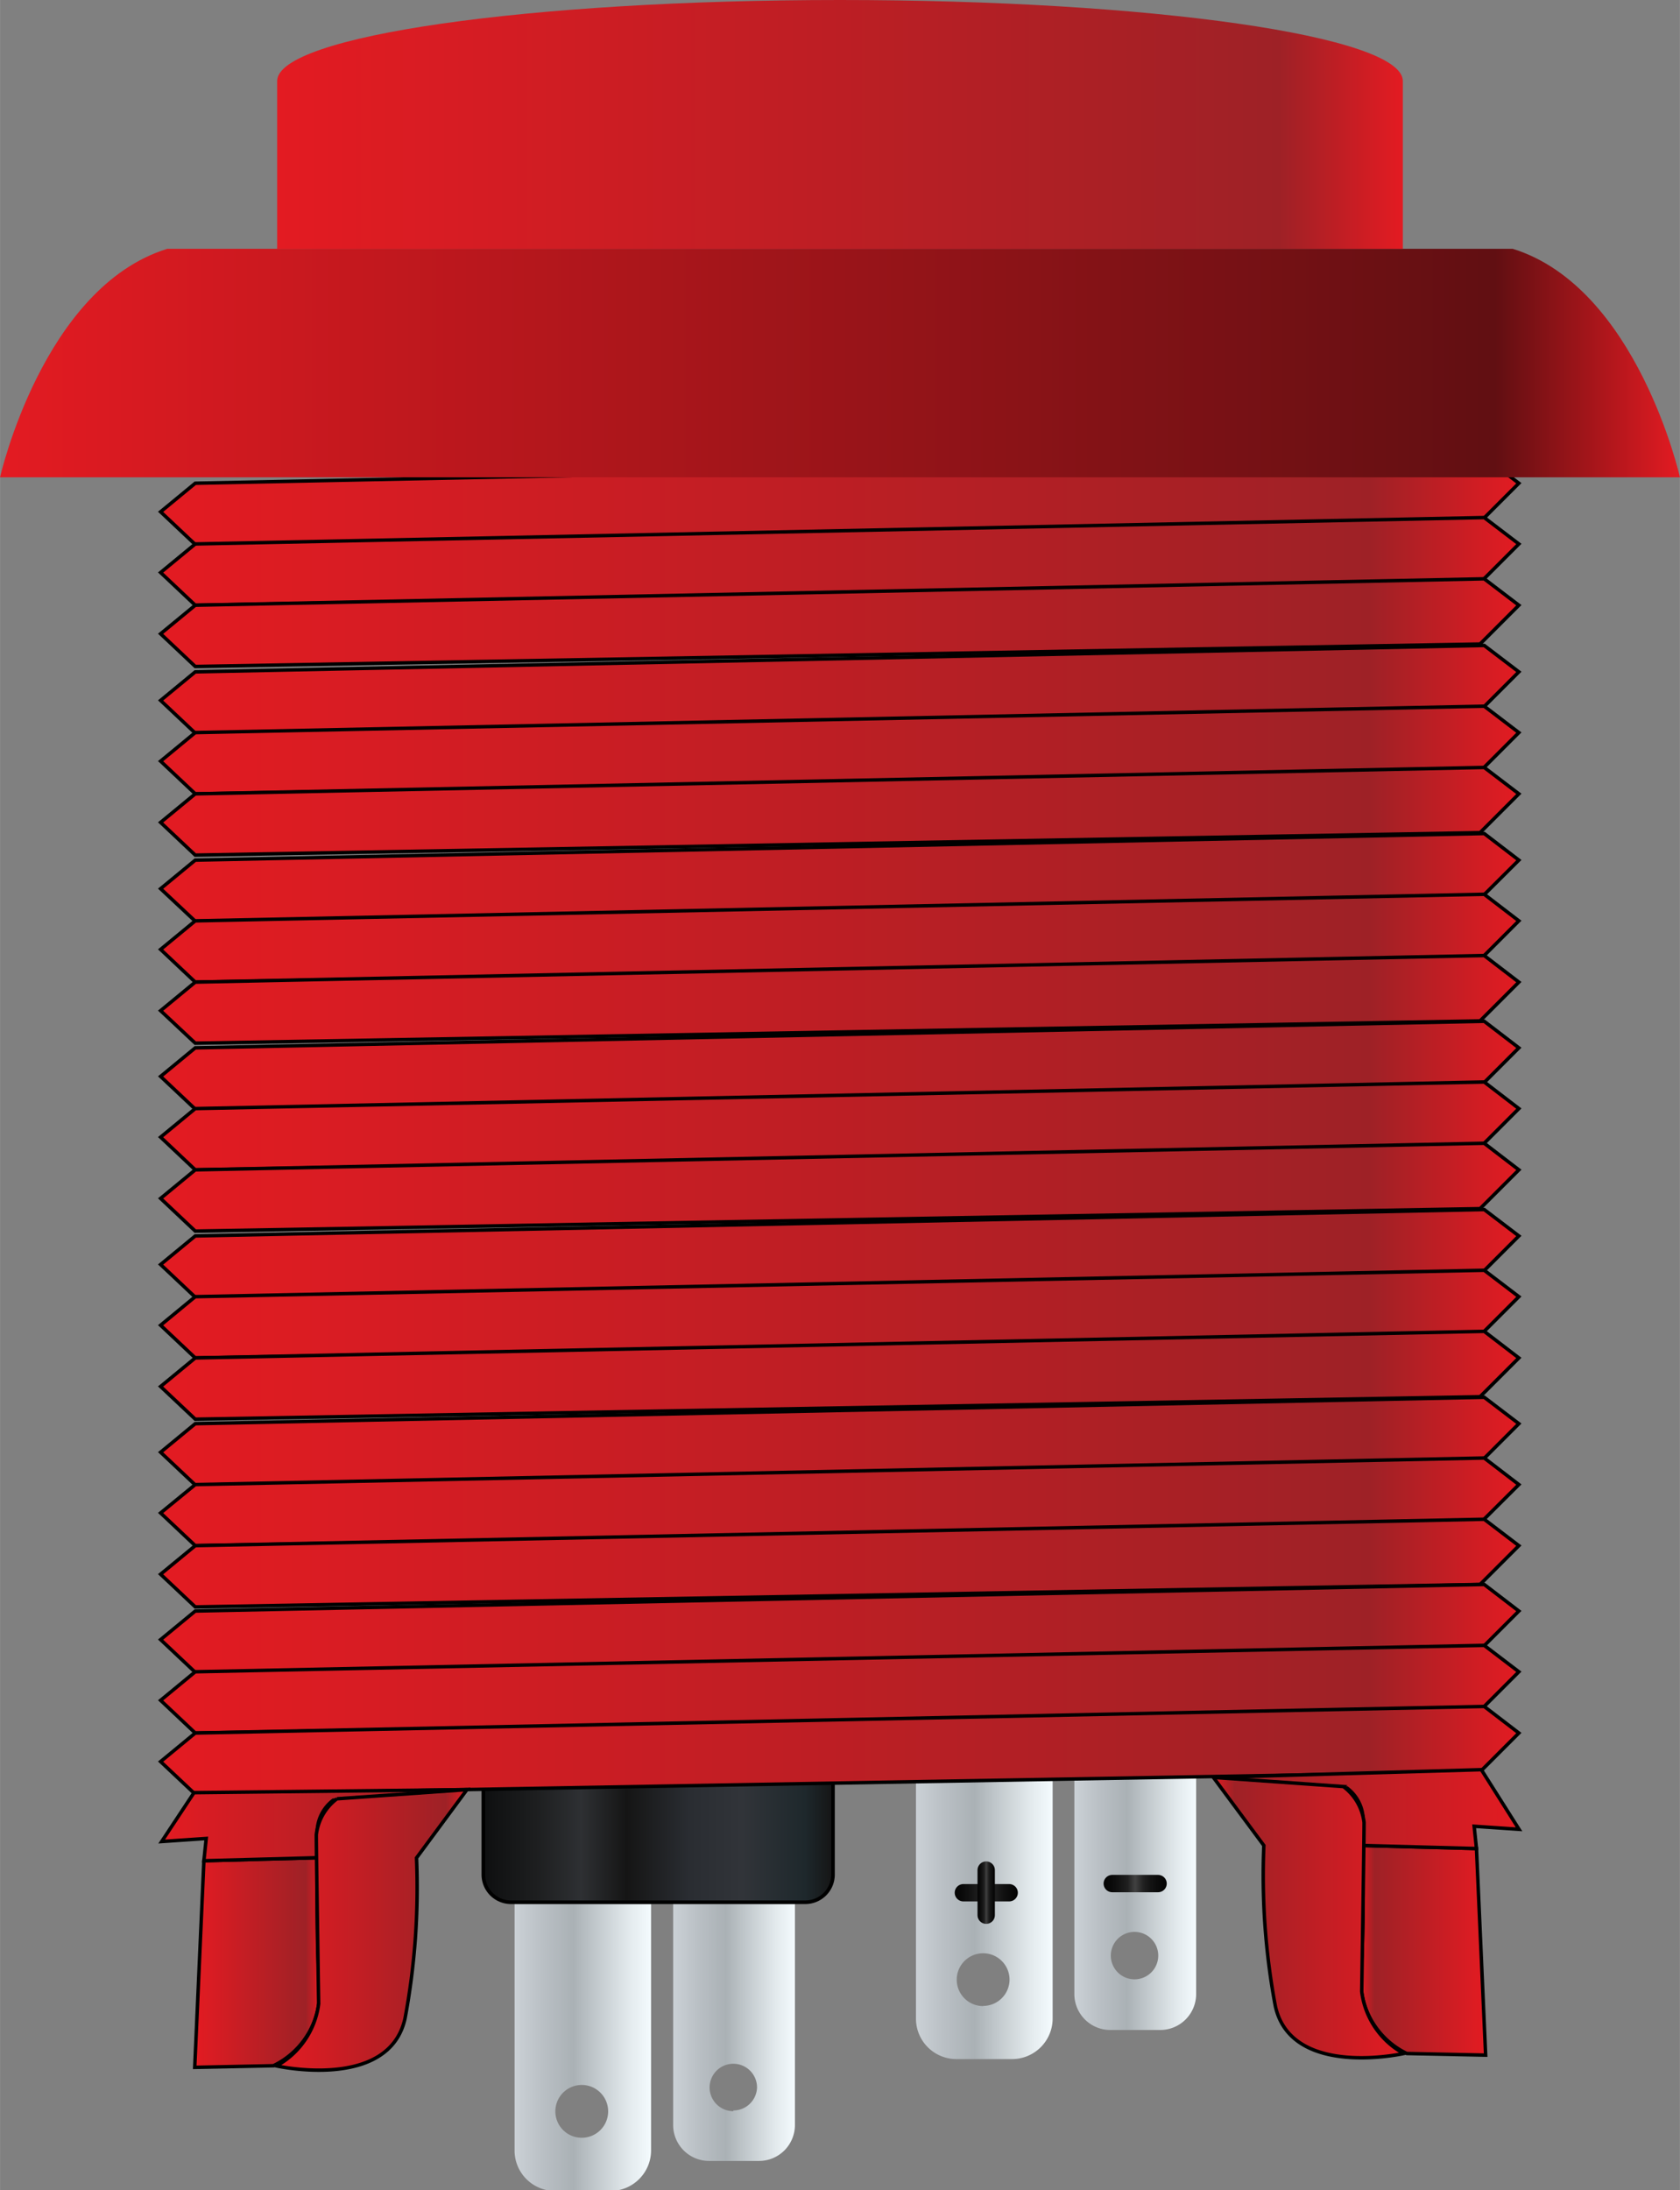 <?xml version="1.0" ?><svg height="43.01mm" viewBox="0 0 93.54 121.92" width="33mm" xmlns="http://www.w3.org/2000/svg" xmlns:xlink="http://www.w3.org/1999/xlink">
  <rect x="0" y="0" width="93.54" height="121.92" fill="#808080" stroke="none"/>
  <defs>
    <linearGradient data-name="Carbon 03" gradientUnits="userSpaceOnUse" id="Carbon_03" x1="26.9" x2="46.38" y1="102.53" y2="102.53">
      <stop offset="0" stop-color="#0e0f10"/>
      <stop offset="0.15" stop-color="#1d1e1f"/>
      <stop offset="0.28" stop-color="#2e3033"/>
      <stop offset="0.41" stop-color="#151515"/>
      <stop offset="0.59" stop-color="#2a2d32"/>
      <stop offset="0.74" stop-color="#313439"/>
      <stop offset="0.92" stop-color="#1e282c"/>
      <stop offset="1" stop-color="#151515"/>
    </linearGradient>
    <linearGradient data-name="Silver 01" gradientUnits="userSpaceOnUse" id="Silver_01" x1="50.99" x2="58.6" y1="106.64" y2="106.64">
      <stop offset="0" stop-color="#cbd1d6"/>
      <stop offset="0.2" stop-color="#bac0c5"/>
      <stop offset="0.43" stop-color="#aab1b5"/>
      <stop offset="0.52" stop-color="#b7bec2"/>
      <stop offset="0.84" stop-color="#e3eaed"/>
      <stop offset="1" stop-color="#f4fbfe"/>
    </linearGradient>
    <linearGradient id="Silver_01-2" x1="59.82" x2="66.64" xlink:href="#Silver_01" y1="105.82" y2="105.82"/>
    <linearGradient gradientUnits="userSpaceOnUse" id="linear-gradient" x1="8.94" x2="84.57" y1="27.87" y2="27.87">
      <stop offset="0" stop-color="#e31b22"/>
      <stop offset="0.89" stop-color="#9e2126"/>
      <stop offset="1" stop-color="#e31b22"/>
    </linearGradient>
    <linearGradient id="linear-gradient-2" x1="8.94" x2="84.57" xlink:href="#linear-gradient" y1="31.25" y2="31.25"/>
    <linearGradient id="linear-gradient-3" x1="8.94" x2="84.57" xlink:href="#linear-gradient" y1="34.66" y2="34.66"/>
    <linearGradient id="linear-gradient-4" x1="8.94" x2="84.57" xlink:href="#linear-gradient" y1="38.37" y2="38.37"/>
    <linearGradient id="linear-gradient-5" x1="8.94" x2="84.57" xlink:href="#linear-gradient" y1="41.75" y2="41.75"/>
    <linearGradient id="linear-gradient-6" x1="8.94" x2="84.57" xlink:href="#linear-gradient" y1="45.16" y2="45.16"/>
    <linearGradient id="linear-gradient-7" x1="8.94" x2="84.57" xlink:href="#linear-gradient" y1="48.84" y2="48.84"/>
    <linearGradient id="linear-gradient-8" x1="8.94" x2="84.57" xlink:href="#linear-gradient" y1="52.23" y2="52.23"/>
    <linearGradient id="linear-gradient-9" x1="8.94" x2="84.57" xlink:href="#linear-gradient" y1="55.63" y2="55.63"/>
    <linearGradient id="linear-gradient-10" x1="8.94" x2="84.57" xlink:href="#linear-gradient" y1="59.29" y2="59.29"/>
    <linearGradient id="linear-gradient-11" x1="8.94" x2="84.57" xlink:href="#linear-gradient" y1="62.68" y2="62.68"/>
    <linearGradient id="linear-gradient-12" x1="8.94" x2="84.57" xlink:href="#linear-gradient" y1="66.08" y2="66.08"/>
    <linearGradient id="linear-gradient-13" x1="8.94" x2="84.57" xlink:href="#linear-gradient" y1="69.77" y2="69.77"/>
    <linearGradient id="linear-gradient-14" x1="8.94" x2="84.57" xlink:href="#linear-gradient" y1="73.15" y2="73.15"/>
    <linearGradient id="linear-gradient-15" x1="8.94" x2="84.57" xlink:href="#linear-gradient" y1="76.56" y2="76.56"/>
    <linearGradient id="linear-gradient-16" x1="8.94" x2="84.57" xlink:href="#linear-gradient" y1="80.22" y2="80.22"/>
    <linearGradient id="linear-gradient-17" x1="8.94" x2="84.57" xlink:href="#linear-gradient" y1="83.6" y2="83.6"/>
    <linearGradient id="linear-gradient-18" x1="8.94" x2="84.57" xlink:href="#linear-gradient" y1="87.01" y2="87.01"/>
    <linearGradient id="linear-gradient-19" x1="8.94" x2="84.57" xlink:href="#linear-gradient" y1="90.65" y2="90.65"/>
    <linearGradient id="linear-gradient-20" x1="8.94" x2="84.57" xlink:href="#linear-gradient" y1="94.03" y2="94.03"/>
    <linearGradient id="linear-gradient-21" x1="8.94" x2="84.57" xlink:href="#linear-gradient" y1="97.43" y2="97.43"/>
    <linearGradient id="linear-gradient-22" x1="10.84" x2="17.79" xlink:href="#linear-gradient" y1="109.24" y2="109.24"/>
    <linearGradient id="linear-gradient-23" x1="8.96" x2="26" xlink:href="#linear-gradient" y1="101.6" y2="101.6"/>
    <linearGradient id="linear-gradient-24" x1="15.39" x2="26" xlink:href="#linear-gradient" y1="107.42" y2="107.42"/>
    <linearGradient id="Silver_01-3" x1="28.65" x2="36.25" xlink:href="#Silver_01" y1="113.94" y2="113.94"/>
    <linearGradient id="Silver_01-4" x1="37.48" x2="44.3" xlink:href="#Silver_01" y1="113.12" y2="113.12"/>
    <linearGradient gradientUnits="userSpaceOnUse" id="linear-gradient-25" x2="93.54" y1="20.21" y2="20.21">
      <stop offset="0" stop-color="#e31b22"/>
      <stop offset="0.89" stop-color="#610f12"/>
      <stop offset="1" stop-color="#e31b22"/>
    </linearGradient>
    <linearGradient id="linear-gradient-26" x1="15.43" x2="78.11" xlink:href="#linear-gradient" y1="6.93" y2="6.93"/>
    <linearGradient gradientTransform="matrix(-1, 0, 0, 1, 249.57, 0)" id="linear-gradient-27" x1="166.84" x2="173.8" xlink:href="#linear-gradient" y1="108.56" y2="108.56"/>
    <linearGradient gradientTransform="matrix(-1, 0, 0, 1, 249.57, 0)" id="linear-gradient-28" x1="164.97" x2="182" xlink:href="#linear-gradient" y1="100.7" y2="100.7"/>
    <linearGradient gradientTransform="matrix(-1, 0, 0, 1, 249.57, 0)" id="linear-gradient-29" x1="171.4" x2="182" xlink:href="#linear-gradient" y1="106.74" y2="106.74"/>
    <linearGradient data-name="Carbon 05" gradientUnits="userSpaceOnUse" id="Carbon_05" x1="53.15" x2="56.67" y1="105.36" y2="105.36">
      <stop offset="0" stop-color="#040404"/>
      <stop offset="0.13" stop-color="#0a0a0a"/>
      <stop offset="0.25" stop-color="#131313"/>
      <stop offset="0.38" stop-color="#1f1f1f"/>
      <stop offset="0.5" stop-color="#414141"/>
      <stop offset="0.64" stop-color="#1f1f1f"/>
      <stop offset="0.75" stop-color="#131313"/>
      <stop offset="0.88" stop-color="#0a0a0a"/>
      <stop offset="1" stop-color="#040404"/>
    </linearGradient>
    <linearGradient id="Carbon_05-2" x1="61.44" x2="64.96" xlink:href="#Carbon_05" y1="104.85" y2="104.85"/>
    <linearGradient id="Carbon_05-3" x1="54.43" x2="55.4" xlink:href="#Carbon_05" y1="105.36" y2="105.36"/>
  </defs>
  <title>ArcadeButton</title>
  <g data-name="Layer 1" id="Layer_1">
    <path d="M26.9,99.16H46.38a0,0,0,0,1,0,0v5.19a1.54,1.54,0,0,1-1.54,1.54H28.45a1.54,1.54,0,0,1-1.54-1.54V99.16A0,0,0,0,1,26.9,99.16Z" style="stroke: #000;stroke-miterlimit: 10;stroke-width: 0.2px;fill: url(#Carbon_03)"/>
    <path d="M51,98.67v13.7a2.25,2.25,0,0,0,2.25,2.25h3.1a2.26,2.26,0,0,0,2.26-2.25V98.67Zm3.75,13a1.47,1.47,0,1,1,1.46-1.47A1.47,1.47,0,0,1,54.74,111.66Z" style="fill: url(#Silver_01)"/>
    <path d="M59.82,98.67V111a2,2,0,0,0,2,2h2.78a2,2,0,0,0,2-2V98.67Zm3.36,11.51a1.32,1.32,0,1,1,1.31-1.31A1.32,1.32,0,0,1,63.18,110.18Z" style="fill: url(#Silver_01-2)"/>
    <polygon points="10.87 26.9 8.94 28.49 10.87 30.31 82.41 29.06 84.57 26.9 82.64 25.43 10.87 26.9" style="stroke: #000;stroke-miterlimit: 10;stroke-width: 0.193px;fill: url(#linear-gradient)"/>
    <polygon points="10.87 30.28 8.94 31.87 10.87 33.69 82.41 32.44 84.57 30.28 82.64 28.81 10.87 30.28" style="stroke: #000;stroke-miterlimit: 10;stroke-width: 0.193px;fill: url(#linear-gradient-2)"/>
    <polygon points="10.87 33.69 8.94 35.28 10.87 37.1 82.41 35.85 84.57 33.69 82.64 32.22 10.87 33.69" style="stroke: #000;stroke-miterlimit: 10;stroke-width: 0.193px;fill: url(#linear-gradient-3)"/>
    <polygon points="10.87 37.4 8.94 38.99 10.87 40.81 82.41 39.56 84.57 37.4 82.64 35.93 10.87 37.4" style="stroke: #000;stroke-miterlimit: 10;stroke-width: 0.193px;fill: url(#linear-gradient-4)"/>
    <polygon points="10.87 40.78 8.94 42.37 10.87 44.19 82.41 42.94 84.57 40.78 82.64 39.31 10.87 40.78" style="stroke: #000;stroke-miterlimit: 10;stroke-width: 0.193px;fill: url(#linear-gradient-5)"/>
    <polygon points="10.87 44.19 8.94 45.78 10.87 47.6 82.41 46.35 84.57 44.19 82.64 42.72 10.87 44.19" style="stroke: #000;stroke-miterlimit: 10;stroke-width: 0.193px;fill: url(#linear-gradient-6)"/>
    <polygon points="10.87 47.88 8.94 49.47 10.87 51.28 82.41 50.03 84.57 47.88 82.64 46.4 10.87 47.88" style="stroke: #000;stroke-miterlimit: 10;stroke-width: 0.193px;fill: url(#linear-gradient-7)"/>
    <polygon points="10.87 51.26 8.94 52.85 10.87 54.67 82.41 53.42 84.57 51.26 82.64 49.78 10.87 51.26" style="stroke: #000;stroke-miterlimit: 10;stroke-width: 0.193px;fill: url(#linear-gradient-8)"/>
    <polygon points="10.87 54.67 8.94 56.26 10.87 58.07 82.41 56.83 84.57 54.67 82.64 53.19 10.87 54.67" style="stroke: #000;stroke-miterlimit: 10;stroke-width: 0.193px;fill: url(#linear-gradient-9)"/>
    <polygon points="10.87 58.33 8.94 59.92 10.87 61.74 82.41 60.49 84.57 58.33 82.64 56.85 10.87 58.33" style="stroke: #000;stroke-miterlimit: 10;stroke-width: 0.193px;fill: url(#linear-gradient-10)"/>
    <polygon points="10.87 61.71 8.94 63.3 10.87 65.12 82.41 63.87 84.57 61.71 82.64 60.23 10.87 61.71" style="stroke: #000;stroke-miterlimit: 10;stroke-width: 0.193px;fill: url(#linear-gradient-11)"/>
    <polygon points="10.87 65.12 8.94 66.71 10.87 68.53 82.41 67.28 84.57 65.12 82.64 63.64 10.87 65.12" style="stroke: #000;stroke-miterlimit: 10;stroke-width: 0.193px;fill: url(#linear-gradient-12)"/>
    <polygon points="10.87 68.8 8.94 70.39 10.87 72.21 82.41 70.96 84.57 68.8 82.64 67.33 10.87 68.8" style="stroke: #000;stroke-miterlimit: 10;stroke-width: 0.193px;fill: url(#linear-gradient-13)"/>
    <polygon points="10.87 72.18 8.94 73.77 10.87 75.59 82.41 74.34 84.57 72.18 82.64 70.71 10.87 72.18" style="stroke: #000;stroke-miterlimit: 10;stroke-width: 0.193px;fill: url(#linear-gradient-14)"/>
    <polygon points="10.87 75.59 8.94 77.18 10.87 79 82.41 77.75 84.57 75.59 82.64 74.11 10.87 75.59" style="stroke: #000;stroke-miterlimit: 10;stroke-width: 0.193px;fill: url(#linear-gradient-15)"/>
    <polygon points="10.87 79.25 8.94 80.84 10.87 82.66 82.41 81.41 84.57 79.25 82.64 77.78 10.87 79.25" style="stroke: #000;stroke-miterlimit: 10;stroke-width: 0.193px;fill: url(#linear-gradient-16)"/>
    <polygon points="10.87 82.64 8.94 84.22 10.87 86.04 82.41 84.79 84.57 82.64 82.64 81.16 10.87 82.64" style="stroke: #000;stroke-miterlimit: 10;stroke-width: 0.193px;fill: url(#linear-gradient-17)"/>
    <polygon points="10.87 86.04 8.94 87.63 10.87 89.45 82.41 88.2 84.57 86.04 82.64 84.57 10.87 86.04" style="stroke: #000;stroke-miterlimit: 10;stroke-width: 0.193px;fill: url(#linear-gradient-18)"/>
    <polygon points="10.87 89.68 8.94 91.27 10.87 93.09 82.41 91.84 84.57 89.68 82.64 88.2 10.87 89.68" style="stroke: #000;stroke-miterlimit: 10;stroke-width: 0.193px;fill: url(#linear-gradient-19)"/>
    <polygon points="10.87 93.06 8.94 94.65 10.87 96.47 82.41 95.22 84.57 93.06 82.64 91.59 10.87 93.06" style="stroke: #000;stroke-miterlimit: 10;stroke-width: 0.193px;fill: url(#linear-gradient-20)"/>
    <polygon points="10.87 96.47 8.94 98.06 10.87 99.88 82.41 98.63 84.57 96.47 82.64 94.99 10.87 96.47" style="stroke: #000;stroke-miterlimit: 10;stroke-width: 0.193px;fill: url(#linear-gradient-21)"/>
    <path d="M11.35,103.58l-.51,11.5,4.38-.09a4.53,4.53,0,0,0,2.56-4.43c-.21-3.23-.09-7.15-.09-7.15Z" style="stroke: #000;stroke-miterlimit: 10;stroke-width: 0.193px;fill: url(#linear-gradient-22)"/>
    <path d="M11.48,102.34l-.13,1.24,6.34-.17.09-.68a2.25,2.25,0,0,1,.77-2.52S26,99.62,26,99.62l-15.2.17L9,102.51Z" style="stroke: #000;stroke-miterlimit: 10;stroke-width: 0.193px;fill: url(#linear-gradient-23)"/>
    <path d="M15.39,115s6.26,1.41,7.16-2.64a39.59,39.59,0,0,0,.64-8.94L26,99.62l-7.24.51a2.92,2.92,0,0,0-1.15,2c0,1.2.13,9.41.13,9.41A4.6,4.6,0,0,1,15.39,115Z" style="stroke: #000;stroke-miterlimit: 10;stroke-width: 0.193px;fill: url(#linear-gradient-24)"/>
    <path d="M28.65,106v13.7a2.25,2.25,0,0,0,2.25,2.26H34a2.26,2.26,0,0,0,2.25-2.26V106Zm3.74,13a1.47,1.47,0,1,1,1.47-1.47A1.47,1.47,0,0,1,32.39,119Z" style="fill: url(#Silver_01-3)"/>
    <path d="M37.48,106v12.29a2,2,0,0,0,2,2h2.78a2,2,0,0,0,2-2V106Zm3.35,11.52a1.32,1.32,0,1,1,1.32-1.32A1.32,1.32,0,0,1,40.83,117.48Z" style="fill: url(#Silver_01-4)"/>
    <path d="M9.31,13.85C2.38,16,0,26.57,0,26.57H93.54S91.16,16,84.23,13.85H8.94" style="fill: url(#linear-gradient-25)"/>
    <path d="M78.11,13.85H15.43V4.51C15.43,2,29.46,0,46.77,0S78.11,2,78.11,4.51v8.75" style="fill: url(#linear-gradient-26)"/>
    <path d="M82.21,102.9l.51,11.5-4.39-.09a4.53,4.53,0,0,1-2.55-4.43c.21-3.24.08-7.15.08-7.15Z" style="stroke: #000;stroke-miterlimit: 10;stroke-width: 0.193px;fill: url(#linear-gradient-27)"/>
    <path d="M82.08,101.66l.13,1.24-6.35-.17-.08-.68A2.25,2.25,0,0,0,75,99.53s-7.45-.59-7.45-.59l14.93-.43,2.1,3.32Z" style="stroke: #000;stroke-miterlimit: 10;stroke-width: 0.193px;fill: url(#linear-gradient-28)"/>
    <path d="M78.16,114.31s-6.26,1.41-7.15-2.64a39.61,39.61,0,0,1-.64-8.94l-2.81-3.79,7.24.51a2.92,2.92,0,0,1,1.15,2c0,1.19-.13,9.41-.13,9.41A4.57,4.57,0,0,0,78.16,114.31Z" style="stroke: #000;stroke-miterlimit: 10;stroke-width: 0.193px;fill: url(#linear-gradient-29)"/>
  </g>
  <g id="Connectors">
    <circle cx="32.37" cy="117.49" data-cir-type="male" id="circuitoCon_BUTTON_SIG" r="1.49" style="fill: none"/>
    <circle cx="40.83" cy="116.16" data-cir-type="male" id="circuitoCon_BUTTON_VCC" r="1.35" style="fill: none"/>
    <circle cx="54.69" cy="110.22" data-cir-type="male" id="circuitoCon_LED_VCC" r="1.49" style="fill: none"/>
    <circle cx="63.15" cy="108.89" data-cir-type="male" id="circuitoCon_LED_GND" r="1.35" style="fill: none"/>
    <line style="fill: none;stroke-linecap: round;stroke-linejoin: round;stroke-width: 0.966px;stroke: url(#Carbon_05)" x1="53.64" x2="56.19" y1="105.36" y2="105.36"/>
    <line style="stroke-linecap: round;stroke-miterlimit: 10;stroke-width: 0.966px;stroke: url(#Carbon_05-2)" x1="61.93" x2="64.48" y1="104.85" y2="104.85"/>
    <line style="fill: none;stroke-linecap: round;stroke-linejoin: round;stroke-width: 0.966px;stroke: url(#Carbon_05-3)" x1="54.91" x2="54.91" y1="104.1" y2="106.61"/>
  </g>
</svg>